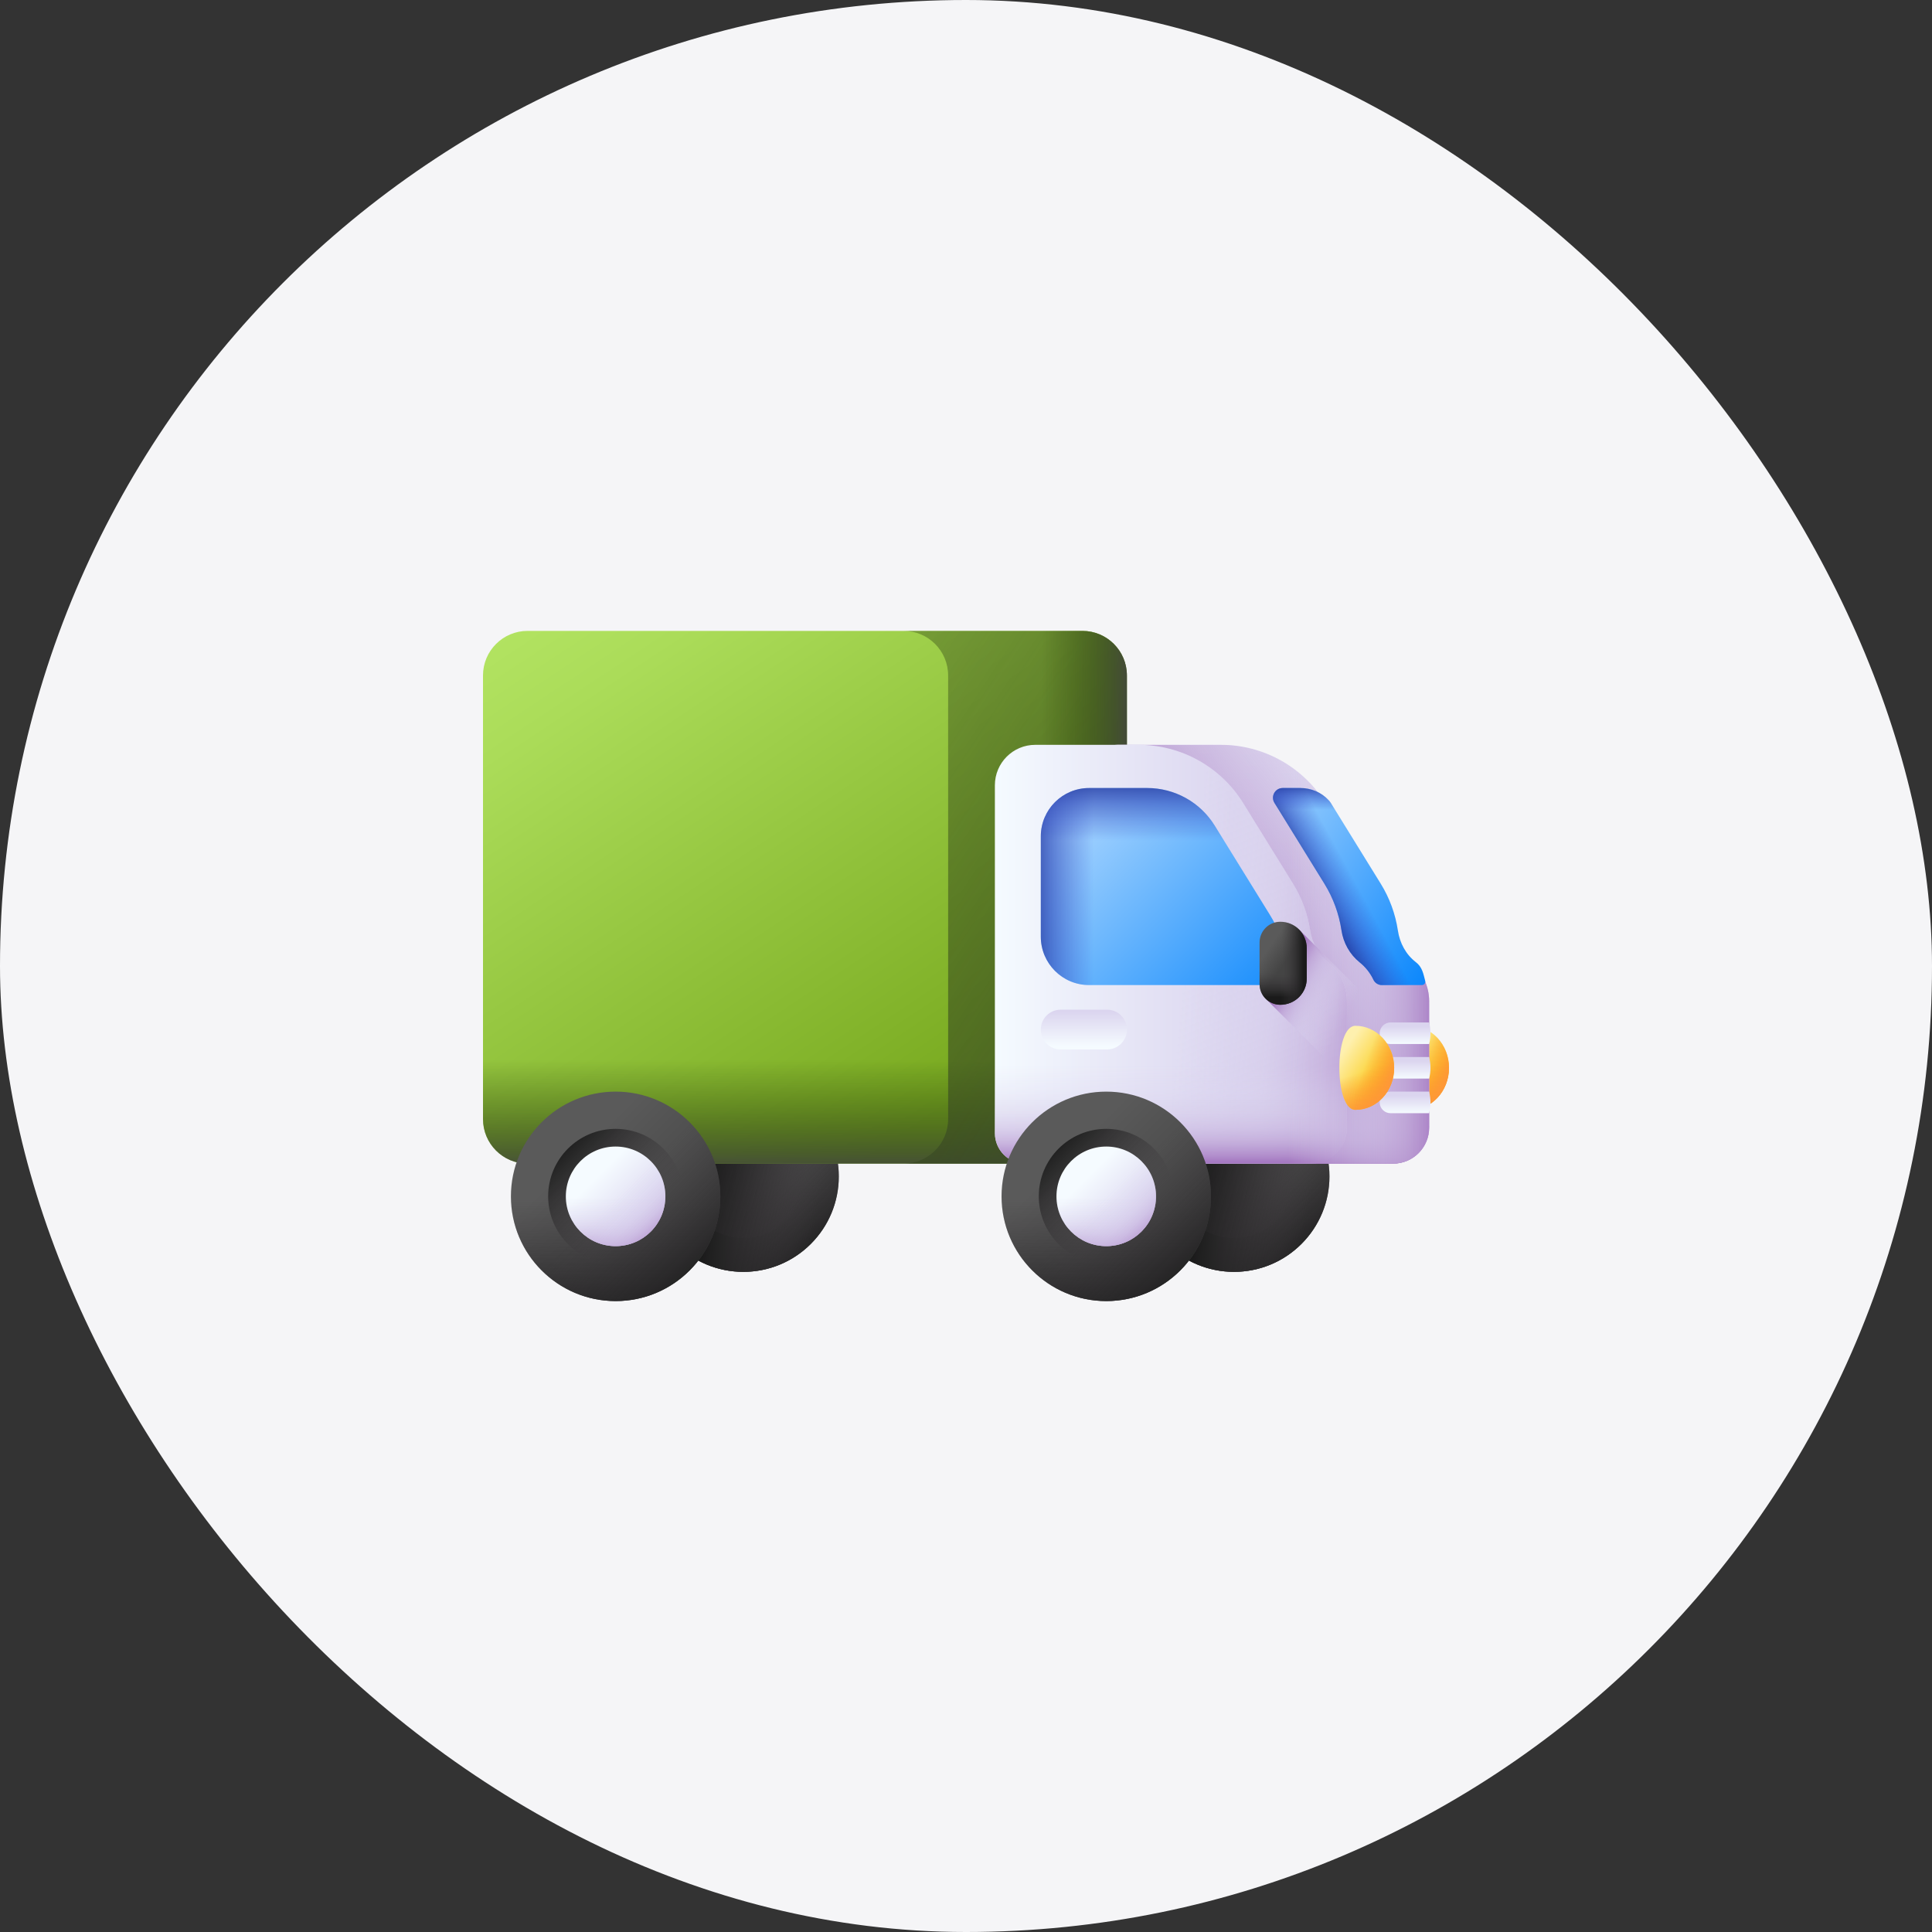 <svg width="40" height="40" viewBox="0 0 40 40" fill="none" xmlns="http://www.w3.org/2000/svg">
<rect x="0" y="0" width="40" height="40" fill="#333333" stroke="none"/>
<rect width="40" height="40" rx="20" fill="#F5F5F7"/>
<g clip-path="url(#clip0_23124_4498)">
<path d="M15.39 26.332C16.482 26.332 17.367 25.447 17.367 24.356C17.367 23.264 16.482 22.379 15.39 22.379C14.299 22.379 13.414 23.264 13.414 24.356C13.414 25.447 14.299 26.332 15.39 26.332Z" fill="url(#paint0_linear_23124_4498)"/>
<path d="M13.414 24.356C13.414 25.447 14.299 26.332 15.39 26.332C16.482 26.332 17.367 25.447 17.367 24.356C17.367 24.126 17.327 23.898 17.249 23.683H13.532C13.454 23.898 13.414 24.126 13.414 24.356Z" fill="url(#paint1_linear_23124_4498)"/>
<path d="M13.992 25.753C14.764 26.525 16.015 26.525 16.787 25.753C17.559 24.981 17.559 23.73 16.787 22.958C16.625 22.796 16.436 22.663 16.228 22.565L13.6 25.194C13.697 25.402 13.83 25.591 13.992 25.753Z" fill="url(#paint2_linear_23124_4498)"/>
<path d="M13.992 25.753C14.764 26.525 16.015 26.525 16.787 25.753C17.559 24.981 17.559 23.73 16.787 22.958C16.625 22.796 16.436 22.663 16.228 22.565L13.6 25.194C13.697 25.402 13.83 25.591 13.992 25.753Z" fill="url(#paint3_linear_23124_4498)"/>
<path d="M15.39 25.63C16.094 25.63 16.664 25.059 16.664 24.356C16.664 23.652 16.094 23.082 15.39 23.082C14.687 23.082 14.116 23.652 14.116 24.356C14.116 25.059 14.687 25.63 15.39 25.63Z" fill="url(#paint4_linear_23124_4498)"/>
<path d="M22.409 13.062H10.922C10.413 13.062 10 13.475 10 13.985V23.169C10 23.678 10.413 24.091 10.922 24.091H22.409C22.918 24.091 23.331 23.678 23.331 23.169V13.985C23.331 13.475 22.918 13.062 22.409 13.062Z" fill="url(#paint5_linear_23124_4498)"/>
<path d="M10 17.298V23.169C10 23.679 10.413 24.092 10.922 24.092H22.409C22.918 24.092 23.331 23.679 23.331 23.169V17.298H10Z" fill="url(#paint6_linear_23124_4498)"/>
<path d="M23.331 13.985V23.169C23.331 23.678 22.919 24.091 22.409 24.091H18.708C19.217 24.091 19.63 23.678 19.63 23.169V13.985C19.63 13.475 19.217 13.062 18.708 13.062H22.409C22.919 13.062 23.331 13.475 23.331 13.985Z" fill="url(#paint7_linear_23124_4498)"/>
<path d="M23.331 13.985V23.169C23.331 23.678 22.919 24.091 22.409 24.091H18.708C19.217 24.091 19.63 23.678 19.63 23.169V13.985C19.63 13.475 19.217 13.062 18.708 13.062H22.409C22.919 13.062 23.331 13.475 23.331 13.985Z" fill="url(#paint8_linear_23124_4498)"/>
<path d="M25.549 26.332C26.64 26.332 27.525 25.447 27.525 24.356C27.525 23.264 26.64 22.379 25.549 22.379C24.457 22.379 23.572 23.264 23.572 24.356C23.572 25.447 24.457 26.332 25.549 26.332Z" fill="url(#paint9_linear_23124_4498)"/>
<path d="M23.572 24.356C23.572 25.447 24.457 26.332 25.549 26.332C26.64 26.332 27.525 25.447 27.525 24.356C27.525 24.126 27.485 23.898 27.407 23.683H23.69C23.612 23.898 23.572 24.126 23.572 24.356Z" fill="url(#paint10_linear_23124_4498)"/>
<path d="M24.151 25.753C24.923 26.525 26.175 26.525 26.947 25.753C27.718 24.981 27.718 23.73 26.947 22.958C26.784 22.796 26.595 22.663 26.387 22.565L23.759 25.194C23.856 25.402 23.989 25.591 24.151 25.753Z" fill="url(#paint11_linear_23124_4498)"/>
<path d="M24.151 25.753C24.923 26.525 26.175 26.525 26.947 25.753C27.718 24.981 27.718 23.73 26.947 22.958C26.784 22.796 26.595 22.663 26.387 22.565L23.759 25.194C23.856 25.402 23.989 25.591 24.151 25.753Z" fill="url(#paint12_linear_23124_4498)"/>
<path d="M25.548 25.63C26.252 25.63 26.822 25.059 26.822 24.356C26.822 23.652 26.252 23.082 25.548 23.082C24.845 23.082 24.274 23.652 24.274 24.356C24.274 25.059 24.845 25.63 25.548 25.63Z" fill="url(#paint13_linear_23124_4498)"/>
<path d="M30 22.108C30 22.589 29.64 22.978 29.197 22.978C28.753 22.978 28.753 21.238 29.197 21.238C29.64 21.238 30 21.628 30 22.108Z" fill="url(#paint14_linear_23124_4498)"/>
<path d="M29.197 22.978C29.64 22.978 30 22.589 30 22.108C30 21.977 29.972 21.847 29.919 21.727H28.894C28.808 22.242 28.908 22.978 29.197 22.978Z" fill="url(#paint15_linear_23124_4498)"/>
<path d="M29.197 21.238C29.192 21.238 29.186 21.239 29.181 21.239V22.977C29.186 22.978 29.192 22.978 29.197 22.978C29.641 22.978 30 22.589 30 22.108C30 21.628 29.641 21.238 29.197 21.238Z" fill="url(#paint16_linear_23124_4498)"/>
<path d="M23.136 15.421H25.28C25.713 15.421 26.139 15.532 26.517 15.743C26.895 15.954 27.213 16.258 27.441 16.627L28.472 18.295C28.654 18.59 28.775 18.918 28.827 19.261C28.866 19.521 28.997 19.758 29.203 19.923C29.323 20.02 29.42 20.142 29.487 20.282C29.554 20.421 29.589 20.573 29.589 20.728V23.346C29.589 23.758 29.255 24.091 28.843 24.091H22.3V16.258C22.3 15.796 22.674 15.421 23.136 15.421Z" fill="url(#paint17_linear_23124_4498)"/>
<path d="M23.136 15.421H25.28C25.713 15.421 26.139 15.532 26.517 15.743C26.895 15.954 27.213 16.258 27.441 16.627L28.472 18.295C28.654 18.59 28.775 18.918 28.827 19.261C28.866 19.521 28.997 19.758 29.203 19.923C29.323 20.02 29.42 20.142 29.487 20.282C29.554 20.421 29.589 20.573 29.589 20.728V23.346C29.589 23.758 29.255 24.091 28.843 24.091H22.3V16.258C22.3 15.796 22.674 15.421 23.136 15.421Z" fill="url(#paint18_linear_23124_4498)"/>
<path d="M21.434 15.421H23.578C24.011 15.421 24.437 15.532 24.815 15.743C25.193 15.954 25.511 16.258 25.739 16.627L26.77 18.295C26.952 18.59 27.073 18.918 27.125 19.261C27.164 19.521 27.295 19.758 27.5 19.923C27.621 20.02 27.718 20.142 27.785 20.282C27.852 20.421 27.887 20.573 27.887 20.728V23.346C27.887 23.758 27.553 24.091 27.141 24.091H21.228C20.88 24.091 20.598 23.809 20.598 23.461V16.258C20.598 15.796 20.972 15.421 21.434 15.421Z" fill="url(#paint19_linear_23124_4498)"/>
<path d="M27.501 19.923C27.296 19.758 27.165 19.521 27.125 19.261C27.074 18.918 26.953 18.59 26.771 18.295L25.74 16.627C25.512 16.258 25.194 15.954 24.816 15.743C24.437 15.532 24.012 15.421 23.578 15.421H22.751V24.091H27.142C27.554 24.091 27.887 23.758 27.887 23.346V20.728C27.887 20.415 27.745 20.119 27.501 19.923Z" fill="url(#paint20_linear_23124_4498)"/>
<path d="M28.843 24.091C29.255 24.091 29.588 23.757 29.588 23.345V20.727C29.588 20.661 29.582 20.595 29.569 20.53H20.598V23.461C20.598 23.809 20.88 24.091 21.228 24.091H28.843Z" fill="url(#paint21_linear_23124_4498)"/>
<path d="M23.136 15.421H25.28C25.713 15.421 26.139 15.532 26.517 15.743C26.895 15.954 27.213 16.258 27.441 16.627L28.472 18.295C28.654 18.59 28.775 18.918 28.827 19.261C28.866 19.521 28.997 19.758 29.203 19.923C29.323 20.02 29.42 20.142 29.487 20.282C29.554 20.421 29.589 20.573 29.589 20.728V23.346C29.589 23.758 29.255 24.091 28.843 24.091H22.3V16.258C22.3 15.796 22.674 15.421 23.136 15.421Z" fill="url(#paint22_linear_23124_4498)"/>
<path d="M29.588 21.615H28.788C28.729 21.615 28.673 21.592 28.631 21.55C28.589 21.508 28.565 21.452 28.565 21.392C28.565 21.333 28.589 21.277 28.631 21.235C28.673 21.193 28.729 21.169 28.788 21.169H29.588C29.626 21.316 29.626 21.469 29.588 21.615Z" fill="url(#paint23_linear_23124_4498)"/>
<path d="M29.588 22.331H28.788C28.729 22.331 28.673 22.308 28.631 22.266C28.589 22.224 28.565 22.167 28.565 22.108C28.565 22.049 28.589 21.992 28.631 21.951C28.673 21.909 28.729 21.885 28.788 21.885H29.588C29.626 22.032 29.626 22.185 29.588 22.331Z" fill="url(#paint24_linear_23124_4498)"/>
<path d="M29.588 23.047H28.788C28.729 23.047 28.673 23.024 28.631 22.982C28.589 22.94 28.565 22.883 28.565 22.824C28.565 22.765 28.589 22.708 28.631 22.666C28.673 22.625 28.729 22.601 28.788 22.601H29.588C29.626 22.747 29.626 22.901 29.588 23.047Z" fill="url(#paint25_linear_23124_4498)"/>
<path d="M22.92 21.728H21.961C21.733 21.728 21.549 21.543 21.549 21.316C21.549 21.088 21.733 20.904 21.961 20.904H22.92C23.147 20.904 23.332 21.088 23.332 21.316C23.332 21.543 23.147 21.728 22.92 21.728Z" fill="url(#paint26_linear_23124_4498)"/>
<path d="M22.55 20.395C21.997 20.395 21.549 19.946 21.549 19.393V17.316C21.549 16.763 21.997 16.315 22.55 16.315H23.753C24.033 16.315 24.308 16.387 24.553 16.523C24.797 16.659 25.003 16.856 25.15 17.094L26.287 18.933C26.466 19.223 26.598 19.54 26.676 19.871C26.74 20.138 26.537 20.395 26.263 20.395H22.55V20.395Z" fill="url(#paint27_linear_23124_4498)"/>
<path d="M22.55 20.395C21.997 20.395 21.549 19.946 21.549 19.393V17.316C21.549 16.763 21.997 16.315 22.55 16.315H23.753C24.033 16.315 24.308 16.387 24.553 16.523C24.797 16.659 25.003 16.856 25.15 17.094L26.287 18.933C26.466 19.223 26.598 19.54 26.676 19.871C26.74 20.138 26.537 20.395 26.263 20.395H22.55V20.395Z" fill="url(#paint28_linear_23124_4498)"/>
<path d="M22.55 20.395C21.997 20.395 21.549 19.946 21.549 19.393V17.316C21.549 16.763 21.997 16.315 22.55 16.315H23.753C24.033 16.315 24.308 16.387 24.553 16.523C24.797 16.659 25.003 16.856 25.15 17.094L26.287 18.933C26.466 19.223 26.598 19.54 26.676 19.871C26.74 20.138 26.537 20.395 26.263 20.395H22.55V20.395Z" fill="url(#paint29_linear_23124_4498)"/>
<path d="M26.388 16.627L27.419 18.295C27.601 18.589 27.722 18.918 27.774 19.261C27.813 19.521 27.945 19.758 28.149 19.923C28.27 20.02 28.367 20.142 28.434 20.281L28.436 20.286C28.452 20.319 28.477 20.346 28.507 20.365C28.538 20.384 28.573 20.395 28.609 20.395H29.439C29.45 20.395 29.46 20.392 29.47 20.387C29.48 20.383 29.488 20.376 29.495 20.367C29.501 20.358 29.506 20.348 29.508 20.338C29.51 20.327 29.51 20.316 29.507 20.306C29.467 20.157 29.448 20.023 29.312 19.919C29.106 19.761 28.98 19.522 28.942 19.266C28.89 18.921 28.769 18.591 28.586 18.295L27.555 16.627C27.544 16.608 27.527 16.587 27.506 16.565C27.356 16.403 27.143 16.315 26.922 16.315H26.558C26.399 16.315 26.303 16.489 26.386 16.623L26.388 16.627Z" fill="url(#paint30_linear_23124_4498)"/>
<path d="M26.388 16.627L27.419 18.295C27.601 18.589 27.722 18.918 27.774 19.261C27.813 19.521 27.945 19.758 28.149 19.923C28.27 20.02 28.367 20.142 28.434 20.281L28.436 20.286C28.452 20.319 28.477 20.346 28.507 20.365C28.538 20.384 28.573 20.395 28.609 20.395H29.439C29.45 20.395 29.46 20.392 29.47 20.387C29.48 20.383 29.488 20.376 29.495 20.367C29.501 20.358 29.506 20.348 29.508 20.338C29.51 20.327 29.51 20.316 29.507 20.306C29.467 20.157 29.448 20.023 29.312 19.919C29.106 19.761 28.98 19.522 28.942 19.266C28.89 18.921 28.769 18.591 28.586 18.295L27.555 16.627C27.544 16.608 27.527 16.587 27.506 16.565C27.356 16.403 27.143 16.315 26.922 16.315H26.558C26.399 16.315 26.303 16.489 26.386 16.623L26.388 16.627Z" fill="url(#paint31_linear_23124_4498)"/>
<path d="M27.555 16.627C27.544 16.608 27.527 16.587 27.506 16.565C27.356 16.403 27.143 16.315 26.922 16.315H26.558C26.399 16.315 26.303 16.489 26.386 16.623L26.388 16.626L27.195 17.933H28.362L27.555 16.627Z" fill="url(#paint32_linear_23124_4498)"/>
<path d="M28.865 22.108C28.865 22.589 28.506 22.978 28.062 22.978C27.619 22.978 27.619 21.238 28.062 21.238C28.506 21.238 28.865 21.628 28.865 22.108Z" fill="url(#paint33_linear_23124_4498)"/>
<path d="M28.062 22.978C28.505 22.978 28.865 22.589 28.865 22.108C28.865 21.977 28.838 21.847 28.784 21.727H27.76C27.673 22.242 27.774 22.978 28.062 22.978Z" fill="url(#paint34_linear_23124_4498)"/>
<path d="M28.061 21.238C28.056 21.238 28.05 21.239 28.045 21.239V22.977C28.05 22.978 28.056 22.978 28.061 22.978C28.505 22.978 28.864 22.589 28.864 22.108C28.864 21.628 28.505 21.238 28.061 21.238Z" fill="url(#paint35_linear_23124_4498)"/>
<path d="M26.899 19.248L26.215 20.688L29.384 23.857C29.511 23.724 29.589 23.544 29.589 23.346V21.938L26.899 19.248Z" fill="url(#paint36_linear_23124_4498)"/>
<path d="M22.904 26.937C24.102 26.937 25.072 25.966 25.072 24.769C25.072 23.572 24.102 22.601 22.904 22.601C21.707 22.601 20.736 23.572 20.736 24.769C20.736 25.966 21.707 26.937 22.904 26.937Z" fill="url(#paint37_linear_23124_4498)"/>
<path d="M20.736 24.769C20.736 25.966 21.707 26.937 22.904 26.937C24.102 26.937 25.072 25.966 25.072 24.769C25.073 24.517 25.029 24.267 24.943 24.031H20.866C20.78 24.267 20.736 24.517 20.736 24.769Z" fill="url(#paint38_linear_23124_4498)"/>
<path d="M21.371 26.302C22.218 27.149 23.59 27.149 24.437 26.302C25.284 25.455 25.284 24.083 24.437 23.236C24.259 23.058 24.052 22.912 23.824 22.805L20.94 25.689C21.047 25.916 21.193 26.124 21.371 26.302Z" fill="url(#paint39_linear_23124_4498)"/>
<path d="M22.904 26.167C23.676 26.167 24.301 25.541 24.301 24.769C24.301 23.998 23.676 23.372 22.904 23.372C22.132 23.372 21.507 23.998 21.507 24.769C21.507 25.541 22.132 26.167 22.904 26.167Z" fill="url(#paint40_linear_23124_4498)"/>
<path d="M22.904 25.8C23.473 25.8 23.934 25.338 23.934 24.769C23.934 24.2 23.473 23.738 22.904 23.738C22.334 23.738 21.873 24.2 21.873 24.769C21.873 25.338 22.334 25.8 22.904 25.8Z" fill="url(#paint41_linear_23124_4498)"/>
<path d="M21.873 24.769C21.873 25.338 22.334 25.8 22.904 25.8C23.473 25.8 23.934 25.338 23.934 24.769C23.934 24.646 23.913 24.527 23.873 24.418H21.934C21.894 24.53 21.873 24.649 21.873 24.769Z" fill="url(#paint42_linear_23124_4498)"/>
<path d="M22.175 25.498C22.578 25.9 23.231 25.9 23.633 25.498C24.036 25.095 24.036 24.443 23.633 24.04C23.549 23.956 23.45 23.886 23.341 23.835L21.971 25.206C22.021 25.315 22.091 25.413 22.175 25.498Z" fill="url(#paint43_linear_23124_4498)"/>
<path d="M12.746 26.937C13.943 26.937 14.914 25.966 14.914 24.769C14.914 23.572 13.943 22.601 12.746 22.601C11.549 22.601 10.578 23.572 10.578 24.769C10.578 25.966 11.549 26.937 12.746 26.937Z" fill="url(#paint44_linear_23124_4498)"/>
<path d="M10.578 24.769C10.578 25.966 11.549 26.937 12.746 26.937C13.943 26.937 14.914 25.966 14.914 24.769C14.914 24.517 14.871 24.267 14.785 24.031H10.707C10.622 24.267 10.578 24.517 10.578 24.769Z" fill="url(#paint45_linear_23124_4498)"/>
<path d="M11.213 26.302C12.06 27.149 13.432 27.149 14.279 26.302C15.126 25.455 15.126 24.083 14.279 23.236C14.101 23.058 13.893 22.912 13.665 22.805L10.782 25.689C10.889 25.916 11.035 26.124 11.213 26.302Z" fill="url(#paint46_linear_23124_4498)"/>
<path d="M12.746 26.167C13.518 26.167 14.143 25.541 14.143 24.769C14.143 23.998 13.518 23.372 12.746 23.372C11.974 23.372 11.349 23.998 11.349 24.769C11.349 25.541 11.974 26.167 12.746 26.167Z" fill="url(#paint47_linear_23124_4498)"/>
<path d="M12.745 25.8C13.315 25.8 13.776 25.338 13.776 24.769C13.776 24.2 13.315 23.738 12.745 23.738C12.176 23.738 11.715 24.2 11.715 24.769C11.715 25.338 12.176 25.8 12.745 25.8Z" fill="url(#paint48_linear_23124_4498)"/>
<path d="M11.715 24.769C11.715 25.338 12.176 25.8 12.745 25.8C13.315 25.8 13.776 25.338 13.776 24.769C13.776 24.646 13.755 24.527 13.715 24.418H11.776C11.736 24.53 11.715 24.649 11.715 24.769Z" fill="url(#paint49_linear_23124_4498)"/>
<path d="M12.017 25.498C12.42 25.9 13.072 25.9 13.475 25.498C13.877 25.095 13.877 24.443 13.475 24.04C13.39 23.956 13.292 23.886 13.183 23.835L11.812 25.206C11.863 25.315 11.933 25.413 12.017 25.498Z" fill="url(#paint50_linear_23124_4498)"/>
<path d="M26.507 19.084C26.27 19.084 26.078 19.276 26.078 19.513V20.374C26.078 20.611 26.27 20.803 26.507 20.803C26.81 20.803 27.055 20.558 27.055 20.255V19.631C27.055 19.329 26.81 19.084 26.507 19.084Z" fill="url(#paint51_linear_23124_4498)"/>
<path d="M26.078 19.818V20.374C26.078 20.611 26.27 20.803 26.507 20.803C26.81 20.803 27.055 20.558 27.055 20.255V19.818L26.078 19.818Z" fill="url(#paint52_linear_23124_4498)"/>
<path d="M26.507 19.084C26.454 19.084 26.403 19.094 26.355 19.112V20.776C26.403 20.793 26.454 20.804 26.507 20.804C26.81 20.804 27.055 20.558 27.055 20.256V19.632C27.055 19.329 26.81 19.084 26.507 19.084Z" fill="url(#paint53_linear_23124_4498)"/>
</g>
<defs>
<linearGradient id="paint0_linear_23124_4498" x1="14.627" y1="23.592" x2="16.424" y2="25.389" gradientUnits="userSpaceOnUse">
<stop stop-color="#5A5A5A"/>
<stop offset="1" stop-color="#444444"/>
</linearGradient>
<linearGradient id="paint1_linear_23124_4498" x1="15.39" y1="24.381" x2="15.39" y2="26.706" gradientUnits="userSpaceOnUse">
<stop stop-color="#433F43" stop-opacity="0"/>
<stop offset="1" stop-color="#1A1A1A"/>
</linearGradient>
<linearGradient id="paint2_linear_23124_4498" x1="15.414" y1="24.369" x2="17.144" y2="26.099" gradientUnits="userSpaceOnUse">
<stop stop-color="#433F43" stop-opacity="0"/>
<stop offset="1" stop-color="#1A1A1A"/>
</linearGradient>
<linearGradient id="paint3_linear_23124_4498" x1="16.99" y1="24.688" x2="14.818" y2="24.28" gradientUnits="userSpaceOnUse">
<stop stop-color="#433F43" stop-opacity="0"/>
<stop offset="1" stop-color="#1A1A1A"/>
</linearGradient>
<linearGradient id="paint4_linear_23124_4498" x1="16.753" y1="24.733" x2="14.367" y2="24.073" gradientUnits="userSpaceOnUse">
<stop stop-color="#433F43" stop-opacity="0"/>
<stop offset="1" stop-color="#1A1A1A"/>
</linearGradient>
<linearGradient id="paint5_linear_23124_4498" x1="10.808" y1="9.744" x2="19.58" y2="22.971" gradientUnits="userSpaceOnUse">
<stop stop-color="#BBEC6C"/>
<stop offset="0.289" stop-color="#ABDC59"/>
<stop offset="0.866" stop-color="#82B32A"/>
<stop offset="1" stop-color="#78A91F"/>
</linearGradient>
<linearGradient id="paint6_linear_23124_4498" x1="16.666" y1="21.948" x2="16.666" y2="24.373" gradientUnits="userSpaceOnUse">
<stop stop-color="#334C0F" stop-opacity="0"/>
<stop offset="0.32" stop-color="#344C12" stop-opacity="0.32"/>
<stop offset="0.565" stop-color="#374A1C" stop-opacity="0.565"/>
<stop offset="0.786" stop-color="#3C482C" stop-opacity="0.786"/>
<stop offset="0.991" stop-color="#444443" stop-opacity="0.991"/>
<stop offset="1" stop-color="#444444"/>
</linearGradient>
<linearGradient id="paint7_linear_23124_4498" x1="9.105" y1="10.951" x2="29.043" y2="24.067" gradientUnits="userSpaceOnUse">
<stop stop-color="#334C0F" stop-opacity="0"/>
<stop offset="0.32" stop-color="#344C12" stop-opacity="0.32"/>
<stop offset="0.565" stop-color="#374A1C" stop-opacity="0.565"/>
<stop offset="0.786" stop-color="#3C482C" stop-opacity="0.786"/>
<stop offset="0.991" stop-color="#444443" stop-opacity="0.991"/>
<stop offset="1" stop-color="#444444"/>
</linearGradient>
<linearGradient id="paint8_linear_23124_4498" x1="21.561" y1="18.577" x2="23.499" y2="18.577" gradientUnits="userSpaceOnUse">
<stop stop-color="#334C0F" stop-opacity="0"/>
<stop offset="0.32" stop-color="#344C12" stop-opacity="0.32"/>
<stop offset="0.565" stop-color="#374A1C" stop-opacity="0.565"/>
<stop offset="0.786" stop-color="#3C482C" stop-opacity="0.786"/>
<stop offset="0.991" stop-color="#444443" stop-opacity="0.991"/>
<stop offset="1" stop-color="#444444"/>
</linearGradient>
<linearGradient id="paint9_linear_23124_4498" x1="24.785" y1="23.592" x2="26.582" y2="25.389" gradientUnits="userSpaceOnUse">
<stop stop-color="#5A5A5A"/>
<stop offset="1" stop-color="#444444"/>
</linearGradient>
<linearGradient id="paint10_linear_23124_4498" x1="25.549" y1="24.381" x2="25.549" y2="26.706" gradientUnits="userSpaceOnUse">
<stop stop-color="#433F43" stop-opacity="0"/>
<stop offset="1" stop-color="#1A1A1A"/>
</linearGradient>
<linearGradient id="paint11_linear_23124_4498" x1="25.573" y1="24.369" x2="27.303" y2="26.099" gradientUnits="userSpaceOnUse">
<stop stop-color="#433F43" stop-opacity="0"/>
<stop offset="1" stop-color="#1A1A1A"/>
</linearGradient>
<linearGradient id="paint12_linear_23124_4498" x1="27.149" y1="24.688" x2="24.977" y2="24.28" gradientUnits="userSpaceOnUse">
<stop stop-color="#433F43" stop-opacity="0"/>
<stop offset="1" stop-color="#1A1A1A"/>
</linearGradient>
<linearGradient id="paint13_linear_23124_4498" x1="26.912" y1="24.733" x2="24.525" y2="24.073" gradientUnits="userSpaceOnUse">
<stop stop-color="#433F43" stop-opacity="0"/>
<stop offset="1" stop-color="#1A1A1A"/>
</linearGradient>
<linearGradient id="paint14_linear_23124_4498" x1="28.896" y1="21.853" x2="29.794" y2="22.444" gradientUnits="userSpaceOnUse">
<stop stop-color="#FEF0AE"/>
<stop offset="1" stop-color="#FAC600"/>
</linearGradient>
<linearGradient id="paint15_linear_23124_4498" x1="29.413" y1="22.152" x2="29.665" y2="22.891" gradientUnits="userSpaceOnUse">
<stop stop-color="#FE9738" stop-opacity="0"/>
<stop offset="1" stop-color="#FE9738"/>
</linearGradient>
<linearGradient id="paint16_linear_23124_4498" x1="29.354" y1="22.143" x2="29.957" y2="22.36" gradientUnits="userSpaceOnUse">
<stop stop-color="#FE9738" stop-opacity="0"/>
<stop offset="1" stop-color="#FE9738"/>
</linearGradient>
<linearGradient id="paint17_linear_23124_4498" x1="25.944" y1="13.854" x2="25.944" y2="24.004" gradientUnits="userSpaceOnUse">
<stop stop-color="#F5FBFF"/>
<stop offset="1" stop-color="#DBD5EF"/>
</linearGradient>
<linearGradient id="paint18_linear_23124_4498" x1="33.13" y1="14.225" x2="25.512" y2="20.113" gradientUnits="userSpaceOnUse">
<stop stop-color="#DBD5EF" stop-opacity="0"/>
<stop offset="0.285" stop-color="#D9D2EE" stop-opacity="0.285"/>
<stop offset="0.474" stop-color="#D4C9E9" stop-opacity="0.474"/>
<stop offset="0.635" stop-color="#CBBAE2" stop-opacity="0.635"/>
<stop offset="0.779" stop-color="#BFA5D7" stop-opacity="0.78"/>
<stop offset="0.913" stop-color="#AF8ACA" stop-opacity="0.913"/>
<stop offset="1" stop-color="#A274BF"/>
</linearGradient>
<linearGradient id="paint19_linear_23124_4498" x1="20.562" y1="19.756" x2="25.506" y2="19.756" gradientUnits="userSpaceOnUse">
<stop stop-color="#F5FBFF"/>
<stop offset="1" stop-color="#DBD5EF"/>
</linearGradient>
<linearGradient id="paint20_linear_23124_4498" x1="24.55" y1="19.895" x2="28.413" y2="20.3" gradientUnits="userSpaceOnUse">
<stop stop-color="#DBD5EF" stop-opacity="0"/>
<stop offset="0.285" stop-color="#D9D2EE" stop-opacity="0.285"/>
<stop offset="0.474" stop-color="#D4C9E9" stop-opacity="0.474"/>
<stop offset="0.635" stop-color="#CBBAE2" stop-opacity="0.635"/>
<stop offset="0.779" stop-color="#BFA5D7" stop-opacity="0.78"/>
<stop offset="0.913" stop-color="#AF8ACA" stop-opacity="0.913"/>
<stop offset="1" stop-color="#A274BF"/>
</linearGradient>
<linearGradient id="paint21_linear_23124_4498" x1="25.093" y1="22.065" x2="25.093" y2="24.091" gradientUnits="userSpaceOnUse">
<stop stop-color="#DBD5EF" stop-opacity="0"/>
<stop offset="0.285" stop-color="#D9D2EE" stop-opacity="0.285"/>
<stop offset="0.474" stop-color="#D4C9E9" stop-opacity="0.474"/>
<stop offset="0.635" stop-color="#CBBAE2" stop-opacity="0.635"/>
<stop offset="0.779" stop-color="#BFA5D7" stop-opacity="0.78"/>
<stop offset="0.913" stop-color="#AF8ACA" stop-opacity="0.913"/>
<stop offset="1" stop-color="#A274BF"/>
</linearGradient>
<linearGradient id="paint22_linear_23124_4498" x1="26.667" y1="19.756" x2="29.767" y2="19.756" gradientUnits="userSpaceOnUse">
<stop stop-color="#DBD5EF" stop-opacity="0"/>
<stop offset="0.285" stop-color="#D9D2EE" stop-opacity="0.285"/>
<stop offset="0.474" stop-color="#D4C9E9" stop-opacity="0.474"/>
<stop offset="0.635" stop-color="#CBBAE2" stop-opacity="0.635"/>
<stop offset="0.779" stop-color="#BFA5D7" stop-opacity="0.78"/>
<stop offset="0.913" stop-color="#AF8ACA" stop-opacity="0.913"/>
<stop offset="1" stop-color="#A274BF"/>
</linearGradient>
<linearGradient id="paint23_linear_23124_4498" x1="29.091" y1="21.62" x2="29.091" y2="21.249" gradientUnits="userSpaceOnUse">
<stop stop-color="#F5FBFF"/>
<stop offset="1" stop-color="#DBD5EF"/>
</linearGradient>
<linearGradient id="paint24_linear_23124_4498" x1="29.091" y1="22.335" x2="29.091" y2="21.965" gradientUnits="userSpaceOnUse">
<stop stop-color="#F5FBFF"/>
<stop offset="1" stop-color="#DBD5EF"/>
</linearGradient>
<linearGradient id="paint25_linear_23124_4498" x1="29.091" y1="23.051" x2="29.091" y2="22.68" gradientUnits="userSpaceOnUse">
<stop stop-color="#F5FBFF"/>
<stop offset="1" stop-color="#DBD5EF"/>
</linearGradient>
<linearGradient id="paint26_linear_23124_4498" x1="22.44" y1="21.66" x2="22.44" y2="20.944" gradientUnits="userSpaceOnUse">
<stop stop-color="#F5FBFF"/>
<stop offset="1" stop-color="#DBD5EF"/>
</linearGradient>
<linearGradient id="paint27_linear_23124_4498" x1="21.69" y1="16.76" x2="26.568" y2="21.639" gradientUnits="userSpaceOnUse">
<stop stop-color="#B3DAFE"/>
<stop offset="1" stop-color="#0182FC"/>
</linearGradient>
<linearGradient id="paint28_linear_23124_4498" x1="22.642" y1="18.355" x2="21.189" y2="18.355" gradientUnits="userSpaceOnUse">
<stop stop-color="#314DC9" stop-opacity="0"/>
<stop offset="0.276" stop-color="#304BC4" stop-opacity="0.276"/>
<stop offset="0.563" stop-color="#2B45B8" stop-opacity="0.563"/>
<stop offset="0.854" stop-color="#243BA3" stop-opacity="0.854"/>
<stop offset="1" stop-color="#1F3596"/>
</linearGradient>
<linearGradient id="paint29_linear_23124_4498" x1="24.118" y1="17.406" x2="24.118" y2="16.065" gradientUnits="userSpaceOnUse">
<stop stop-color="#314DC9" stop-opacity="0"/>
<stop offset="0.276" stop-color="#304BC4" stop-opacity="0.276"/>
<stop offset="0.563" stop-color="#2B45B8" stop-opacity="0.563"/>
<stop offset="0.854" stop-color="#243BA3" stop-opacity="0.854"/>
<stop offset="1" stop-color="#1F3596"/>
</linearGradient>
<linearGradient id="paint30_linear_23124_4498" x1="25.286" y1="16.752" x2="30.22" y2="19.831" gradientUnits="userSpaceOnUse">
<stop stop-color="#B3DAFE"/>
<stop offset="1" stop-color="#0182FC"/>
</linearGradient>
<linearGradient id="paint31_linear_23124_4498" x1="28.084" y1="18.299" x2="27.273" y2="18.74" gradientUnits="userSpaceOnUse">
<stop stop-color="#314DC9" stop-opacity="0"/>
<stop offset="0.276" stop-color="#304BC4" stop-opacity="0.276"/>
<stop offset="0.563" stop-color="#2B45B8" stop-opacity="0.563"/>
<stop offset="0.854" stop-color="#243BA3" stop-opacity="0.854"/>
<stop offset="1" stop-color="#1F3596"/>
</linearGradient>
<linearGradient id="paint32_linear_23124_4498" x1="27.359" y1="16.771" x2="27.359" y2="16.203" gradientUnits="userSpaceOnUse">
<stop stop-color="#314DC9" stop-opacity="0"/>
<stop offset="0.276" stop-color="#304BC4" stop-opacity="0.276"/>
<stop offset="0.563" stop-color="#2B45B8" stop-opacity="0.563"/>
<stop offset="0.854" stop-color="#243BA3" stop-opacity="0.854"/>
<stop offset="1" stop-color="#1F3596"/>
</linearGradient>
<linearGradient id="paint33_linear_23124_4498" x1="27.761" y1="21.853" x2="28.659" y2="22.444" gradientUnits="userSpaceOnUse">
<stop stop-color="#FEF0AE"/>
<stop offset="1" stop-color="#FAC600"/>
</linearGradient>
<linearGradient id="paint34_linear_23124_4498" x1="28.278" y1="22.152" x2="28.53" y2="22.891" gradientUnits="userSpaceOnUse">
<stop stop-color="#FE9738" stop-opacity="0"/>
<stop offset="1" stop-color="#FE9738"/>
</linearGradient>
<linearGradient id="paint35_linear_23124_4498" x1="28.218" y1="22.143" x2="28.821" y2="22.36" gradientUnits="userSpaceOnUse">
<stop stop-color="#FE9738" stop-opacity="0"/>
<stop offset="1" stop-color="#FE9738"/>
</linearGradient>
<linearGradient id="paint36_linear_23124_4498" x1="27.712" y1="21.327" x2="26.389" y2="20.631" gradientUnits="userSpaceOnUse">
<stop stop-color="#DBD5EF" stop-opacity="0"/>
<stop offset="0.285" stop-color="#D9D2EE" stop-opacity="0.285"/>
<stop offset="0.474" stop-color="#D4C9E9" stop-opacity="0.474"/>
<stop offset="0.635" stop-color="#CBBAE2" stop-opacity="0.635"/>
<stop offset="0.779" stop-color="#BFA5D7" stop-opacity="0.78"/>
<stop offset="0.913" stop-color="#AF8ACA" stop-opacity="0.913"/>
<stop offset="1" stop-color="#A274BF"/>
</linearGradient>
<linearGradient id="paint37_linear_23124_4498" x1="22.067" y1="23.931" x2="24.038" y2="25.902" gradientUnits="userSpaceOnUse">
<stop stop-color="#5A5A5A"/>
<stop offset="1" stop-color="#444444"/>
</linearGradient>
<linearGradient id="paint38_linear_23124_4498" x1="22.904" y1="24.797" x2="22.904" y2="27.347" gradientUnits="userSpaceOnUse">
<stop stop-color="#433F43" stop-opacity="0"/>
<stop offset="1" stop-color="#1A1A1A"/>
</linearGradient>
<linearGradient id="paint39_linear_23124_4498" x1="22.93" y1="24.784" x2="24.828" y2="26.682" gradientUnits="userSpaceOnUse">
<stop stop-color="#433F43" stop-opacity="0"/>
<stop offset="1" stop-color="#1A1A1A"/>
</linearGradient>
<linearGradient id="paint40_linear_23124_4498" x1="23.425" y1="25.29" x2="21.796" y2="23.661" gradientUnits="userSpaceOnUse">
<stop stop-color="#433F43" stop-opacity="0"/>
<stop offset="1" stop-color="#1A1A1A"/>
</linearGradient>
<linearGradient id="paint41_linear_23124_4498" x1="22.506" y1="24.371" x2="23.442" y2="25.308" gradientUnits="userSpaceOnUse">
<stop stop-color="#F5FBFF"/>
<stop offset="1" stop-color="#DBD5EF"/>
</linearGradient>
<linearGradient id="paint42_linear_23124_4498" x1="22.904" y1="24.782" x2="22.904" y2="25.994" gradientUnits="userSpaceOnUse">
<stop stop-color="#DBD5EF" stop-opacity="0"/>
<stop offset="0.285" stop-color="#D9D2EE" stop-opacity="0.285"/>
<stop offset="0.474" stop-color="#D4C9E9" stop-opacity="0.474"/>
<stop offset="0.635" stop-color="#CBBAE2" stop-opacity="0.635"/>
<stop offset="0.779" stop-color="#BFA5D7" stop-opacity="0.78"/>
<stop offset="0.913" stop-color="#AF8ACA" stop-opacity="0.913"/>
<stop offset="1" stop-color="#A274BF"/>
</linearGradient>
<linearGradient id="paint43_linear_23124_4498" x1="22.919" y1="24.774" x2="23.822" y2="25.676" gradientUnits="userSpaceOnUse">
<stop stop-color="#DBD5EF" stop-opacity="0"/>
<stop offset="0.285" stop-color="#D9D2EE" stop-opacity="0.285"/>
<stop offset="0.474" stop-color="#D4C9E9" stop-opacity="0.474"/>
<stop offset="0.635" stop-color="#CBBAE2" stop-opacity="0.635"/>
<stop offset="0.779" stop-color="#BFA5D7" stop-opacity="0.78"/>
<stop offset="0.913" stop-color="#AF8ACA" stop-opacity="0.913"/>
<stop offset="1" stop-color="#A274BF"/>
</linearGradient>
<linearGradient id="paint44_linear_23124_4498" x1="11.908" y1="23.931" x2="13.879" y2="25.902" gradientUnits="userSpaceOnUse">
<stop stop-color="#5A5A5A"/>
<stop offset="1" stop-color="#444444"/>
</linearGradient>
<linearGradient id="paint45_linear_23124_4498" x1="12.746" y1="24.797" x2="12.746" y2="27.347" gradientUnits="userSpaceOnUse">
<stop stop-color="#433F43" stop-opacity="0"/>
<stop offset="1" stop-color="#1A1A1A"/>
</linearGradient>
<linearGradient id="paint46_linear_23124_4498" x1="12.771" y1="24.784" x2="14.67" y2="26.682" gradientUnits="userSpaceOnUse">
<stop stop-color="#433F43" stop-opacity="0"/>
<stop offset="1" stop-color="#1A1A1A"/>
</linearGradient>
<linearGradient id="paint47_linear_23124_4498" x1="13.267" y1="25.29" x2="11.638" y2="23.661" gradientUnits="userSpaceOnUse">
<stop stop-color="#433F43" stop-opacity="0"/>
<stop offset="1" stop-color="#1A1A1A"/>
</linearGradient>
<linearGradient id="paint48_linear_23124_4498" x1="12.347" y1="24.371" x2="13.284" y2="25.308" gradientUnits="userSpaceOnUse">
<stop stop-color="#F5FBFF"/>
<stop offset="1" stop-color="#DBD5EF"/>
</linearGradient>
<linearGradient id="paint49_linear_23124_4498" x1="12.745" y1="24.782" x2="12.745" y2="25.994" gradientUnits="userSpaceOnUse">
<stop stop-color="#DBD5EF" stop-opacity="0"/>
<stop offset="0.285" stop-color="#D9D2EE" stop-opacity="0.285"/>
<stop offset="0.474" stop-color="#D4C9E9" stop-opacity="0.474"/>
<stop offset="0.635" stop-color="#CBBAE2" stop-opacity="0.635"/>
<stop offset="0.779" stop-color="#BFA5D7" stop-opacity="0.78"/>
<stop offset="0.913" stop-color="#AF8ACA" stop-opacity="0.913"/>
<stop offset="1" stop-color="#A274BF"/>
</linearGradient>
<linearGradient id="paint50_linear_23124_4498" x1="12.761" y1="24.774" x2="13.664" y2="25.676" gradientUnits="userSpaceOnUse">
<stop stop-color="#DBD5EF" stop-opacity="0"/>
<stop offset="0.285" stop-color="#D9D2EE" stop-opacity="0.285"/>
<stop offset="0.474" stop-color="#D4C9E9" stop-opacity="0.474"/>
<stop offset="0.635" stop-color="#CBBAE2" stop-opacity="0.635"/>
<stop offset="0.779" stop-color="#BFA5D7" stop-opacity="0.78"/>
<stop offset="0.913" stop-color="#AF8ACA" stop-opacity="0.913"/>
<stop offset="1" stop-color="#A274BF"/>
</linearGradient>
<linearGradient id="paint51_linear_23124_4498" x1="26.202" y1="19.716" x2="26.573" y2="19.976" gradientUnits="userSpaceOnUse">
<stop stop-color="#5A5A5A"/>
<stop offset="1" stop-color="#444444"/>
</linearGradient>
<linearGradient id="paint52_linear_23124_4498" x1="26.567" y1="20.128" x2="26.567" y2="20.647" gradientUnits="userSpaceOnUse">
<stop stop-color="#433F43" stop-opacity="0"/>
<stop offset="1" stop-color="#1A1A1A"/>
</linearGradient>
<linearGradient id="paint53_linear_23124_4498" x1="26.532" y1="19.944" x2="26.987" y2="19.944" gradientUnits="userSpaceOnUse">
<stop stop-color="#433F43" stop-opacity="0"/>
<stop offset="1" stop-color="#1A1A1A"/>
</linearGradient>
<clipPath id="clip0_23124_4498">
<rect width="20" height="20" fill="white" transform="translate(10 10)"/>
</clipPath>
</defs>
</svg>
